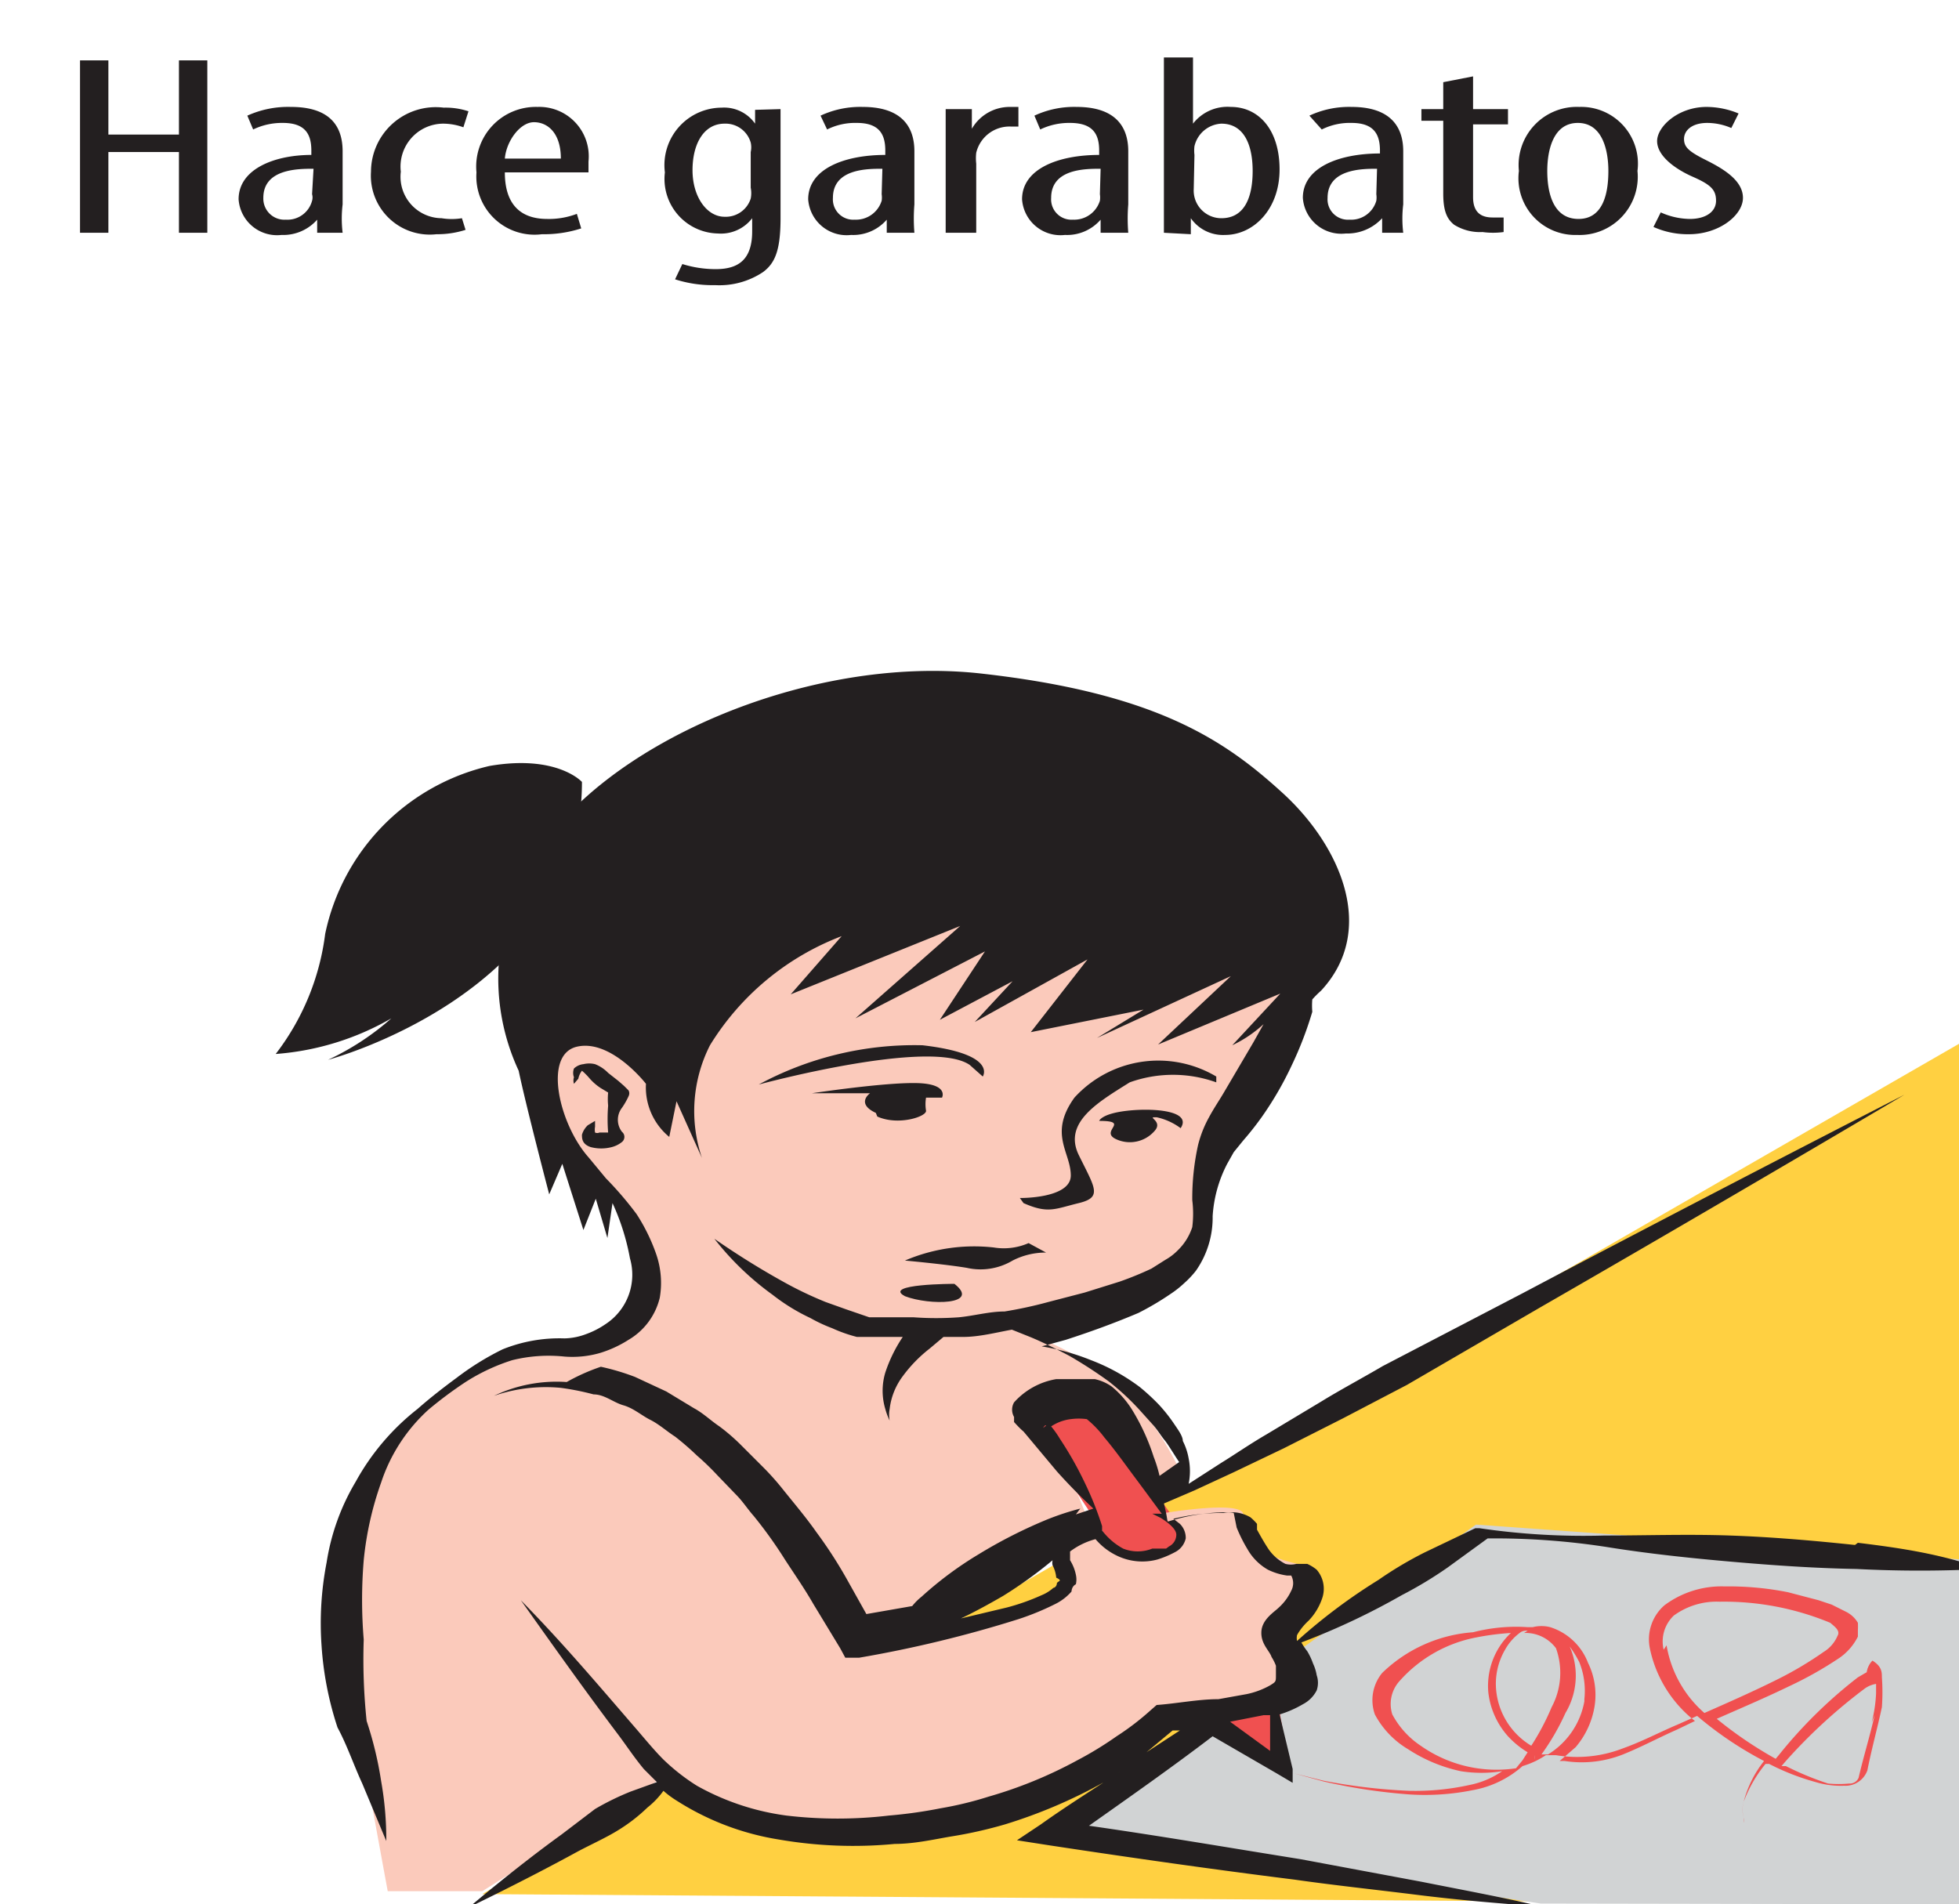 <svg id="Capa_1" data-name="Capa 1" xmlns="http://www.w3.org/2000/svg" viewBox="0 0 26.93 26.18"><defs><style>.cls-1{fill:#ffd041;}.cls-2{fill:#d1d3d4;}.cls-3{fill:#f05050;}.cls-4{fill:#fbcabb;}.cls-5{fill:#231f20;}</style></defs><title>5-12meses</title><polygon class="cls-1" points="6.63 26.04 26.93 14.35 26.93 26.18 6.63 26.04"/><polygon class="cls-2" points="21.18 26.17 14.38 25.16 20.29 20.96 27.1 21.45 27.1 26.18 21.18 26.17"/><path class="cls-3" d="M15.38,21.39l-1.21-1.83s.59-.36.82-.19a19.3,19.3,0,0,1,1.33,1.78s-.18.35-.94.24"/><polygon class="cls-3" points="16.49 23.57 17.55 23.3 17.72 24.28 16.49 23.57"/><path class="cls-4" d="M5.33,26s-.58-3.13-.62-3.58a3.87,3.87,0,0,1,.92-2.91,4.54,4.54,0,0,1,1.6-1,2.62,2.62,0,0,0,1.3-.39,1.44,1.44,0,0,0,.37-.88,3.84,3.84,0,0,0-1.06-1.36,3.08,3.08,0,0,1-.61-2.51c.16-.13,1.73-1.22,1.86-1.28s7.77.15,8.28.37.35,1,.35,1a22.51,22.51,0,0,0-.95,2.14c-.14.5-.28,1.57-.69,1.81a24.43,24.43,0,0,1-2.31.8,5.09,5.09,0,0,1,1.65.84,4.75,4.75,0,0,1,.84,1.25l-.44.2-.91-1.28-.74.3.51.69L15,21l-.38.24-1.07.65-.76.49s1.78-.35,1.85-.56-.12-.27-.07-.42.55-.36.55-.36.31.34.53.36.49-.07.55-.2-.25-.39-.25-.39,1.09-.19,1.14,0,.24.51.45.6.44.1.45.16-.42,1.12-.32,1.33.16.28-.12.4a8.12,8.12,0,0,1-1.2.2.8.8,0,0,0-.53.23,11.93,11.93,0,0,1-2.61,1.17c-1,.25-2.94.34-3.54-.1s-.55-.37-.55-.37L6.63,26H5.33Z"/><path class="cls-5" d="M12.68,14.37a4.51,4.51,0,0,0-2.25.54s2.36-.64,2.9-.27l.18.16s.21-.31-.83-.43"/><path class="cls-5" d="M14.07,16.54c.34.15.43.08.76,0s.22-.21,0-.66.27-.73.7-1a1.76,1.76,0,0,1,1.19,0l0-.08a1.56,1.56,0,0,0-1.95.29c-.36.5-.05.75-.05,1.07s-.7.31-.7.31"/><path class="cls-5" d="M12.06,15.35c.29.13.68,0,.67-.08a.55.55,0,0,1,0-.18l.22,0s.1-.19-.35-.2-1.44.14-1.44.14l.8,0s-.2.14.08.27"/><path class="cls-5" d="M15.9,15.36a.85.85,0,0,1,.33.15c.16-.24-.37-.28-.73-.24s-.39.14-.39.14c.44,0,0,.14.23.25a.45.45,0,0,0,.53-.11c.12-.13-.09-.19,0-.19"/><path class="cls-5" d="M9.62,15.91l0,0Z"/><path class="cls-5" d="M8.64,15.07a.08.08,0,0,0,0-.08l-.06-.06-.08-.07-.14-.11a.51.51,0,0,0-.18-.12.34.34,0,0,0-.16,0,.22.22,0,0,0-.13.06.17.17,0,0,0,0,.12.15.15,0,0,0,0,.09h0l.06-.07A.27.27,0,0,1,8,14.72s0,0,0,0a.91.91,0,0,1,.1.1.73.73,0,0,0,.16.14l.1.06s0,0,0,0a.92.92,0,0,0,0,.18,2.3,2.3,0,0,0,0,.37c0,.05,0,.05,0,0H8.24a.07.07,0,0,1-.06,0,.22.22,0,0,1,0-.08l0-.08h0l-.1.06A.29.29,0,0,0,8,15.6c0,.05,0,.13.12.17a.57.57,0,0,0,.29,0,.37.37,0,0,0,.14-.07.09.09,0,0,0,0-.14.27.27,0,0,1,0-.33,1,1,0,0,0,.1-.18"/><path class="cls-5" d="M14.57,18.25h0Z"/><path class="cls-5" d="M14.92,19.5h0"/><path class="cls-5" d="M17.5,24.1h0l-.59-.43h0l.46-.09.09,0v.55m-1.34-.34h.1l-.46.3Zm-.09-2.5h0l-.1,0-.09,0a.54.54,0,0,1-.4,0,.89.89,0,0,1-.29-.25l0-.06,0,0a4.47,4.47,0,0,0-.24-.6,4.86,4.86,0,0,0-.34-.6,1.36,1.36,0,0,0-.12-.17l0,0h0a.62.62,0,0,1,.27-.1.83.83,0,0,1,.22,0h0s0,0,0,0a1.43,1.43,0,0,1,.24.25c.16.19.3.39.42.55s.31.42.37.5l-.13,0,.12.06c.11.07.22.16.21.24A.18.18,0,0,1,16.07,21.26Zm-1.5.47h0s0,.06-.05.07a.55.55,0,0,1-.16.1,3,3,0,0,1-.48.17l-.63.15c.19-.09.39-.2.58-.31a6,6,0,0,0,.68-.49.14.14,0,0,0,0,.07.45.45,0,0,1,.05.17S14.57,21.71,14.57,21.73Zm-.19-2.13h0S14.37,19.58,14.38,19.6Zm11.16,1.61c-.57-.06-1.14-.11-1.72-.13s-1.14,0-1.72,0a9.82,9.82,0,0,1-1.72-.1h0l-.06,0-.69.33a5.14,5.14,0,0,0-.64.38,7.79,7.79,0,0,0-1.12.84.2.2,0,0,1,0-.08s.05-.1.16-.2a.82.82,0,0,0,.19-.32.4.4,0,0,0-.08-.38.57.57,0,0,0-.13-.08l-.1,0h-.05a.3.3,0,0,1-.15,0,.63.63,0,0,1-.23-.2c-.06-.09-.11-.18-.16-.27l0-.08a.76.76,0,0,0-.09-.09.51.51,0,0,0-.26-.07,2.75,2.75,0,0,0-.88.13,2.16,2.16,0,0,0-.05-.25l.42-.18.54-.25.69-.33.81-.41.88-.46,1.84-1.07c2.52-1.45,5-2.92,5-2.92l0,0s-2.64,1.35-5.25,2.73l-1.92,1c-.29.17-.59.33-.85.49l-.75.45c-.24.14-.44.28-.62.39l-.45.29h0a.87.87,0,0,0,0-.35.85.85,0,0,0-.08-.24c0-.07-.07-.16-.13-.25a2.19,2.19,0,0,0-.2-.25,3,3,0,0,0-.26-.24,2.73,2.73,0,0,0-.67-.37,3.18,3.18,0,0,0-.68-.19h0l.33-.09c.34-.11.67-.23,1-.37a3.91,3.91,0,0,0,.44-.26,1.39,1.39,0,0,0,.19-.15,1.29,1.29,0,0,0,.16-.17,1.27,1.27,0,0,0,.23-.75,1.8,1.8,0,0,1,.2-.72l.09-.16.13-.16a4.19,4.19,0,0,0,.26-.33,4.65,4.65,0,0,0,.41-.71,5,5,0,0,0,.28-.73,1,1,0,0,1,0-.17,1.36,1.36,0,0,1,.12-.12c.78-.84.26-2-.53-2.72S15.9,9.53,13.49,9.26s-5.25,1-6.15,2.55a3,3,0,0,0-.21,2.91c.1.48.42,1.7.42,1.7L7.73,16l.29.91.17-.43.16.54.07-.48a3.18,3.18,0,0,1,.24.76.81.81,0,0,1-.33.9,1.17,1.17,0,0,1-.27.14.89.89,0,0,1-.3.06,2.09,2.09,0,0,0-.85.15,3.77,3.77,0,0,0-.63.39c-.19.14-.37.28-.54.43a3.27,3.27,0,0,0-.85,1,3.09,3.09,0,0,0-.4,1.11,4.38,4.38,0,0,0-.07,1.14,4.52,4.52,0,0,0,.22,1.13h0c.13.24.22.51.34.77l.33.79h0a4.54,4.54,0,0,0-.07-.82,5,5,0,0,0-.2-.83v0A8.13,8.13,0,0,1,5,22.54a6.61,6.61,0,0,1,0-1.09,4.47,4.47,0,0,1,.24-1.07,2.34,2.34,0,0,1,.65-1A5.56,5.56,0,0,1,6.4,19a2.69,2.69,0,0,1,.64-.3,2.08,2.08,0,0,1,.72-.05,1.37,1.37,0,0,0,.49-.05,1.59,1.59,0,0,0,.39-.18.92.92,0,0,0,.43-.58,1.21,1.21,0,0,0-.05-.6,2.55,2.55,0,0,0-.27-.55,4.75,4.75,0,0,0-.42-.49h0l-.24-.29c-.4-.45-.63-1.41-.16-1.52s.95.51.95.51a.88.88,0,0,0,.32.73l.1-.49.35.78a2,2,0,0,1,.11-1.55,3.65,3.65,0,0,1,1.81-1.5l-.7.8,2.33-.94L11.76,14l1.78-.92-.62.94,1-.53-.52.56,1.55-.86-.78,1,1.55-.31-.64.39,1.84-.85-1,.94,1.68-.7,0,0-.66.71a1.73,1.73,0,0,0,.43-.29l-.14.25-.4.68c-.07.12-.14.22-.21.35a1.58,1.58,0,0,0-.15.38,3.39,3.39,0,0,0-.08.76,1.5,1.5,0,0,1,0,.37.78.78,0,0,1-.2.32.76.76,0,0,1-.17.13l-.19.12a4.48,4.48,0,0,1-.44.18l-.48.15-.5.13h0a5.8,5.8,0,0,1-.6.13c-.21,0-.42.06-.63.08a4.3,4.3,0,0,1-.62,0l-.31,0-.13,0-.17,0L11.63,18l-.28-.1a5.12,5.12,0,0,1-.53-.25,11,11,0,0,1-1-.62l0,0a3.93,3.93,0,0,0,.8.77,2.68,2.68,0,0,0,.52.32,2.09,2.09,0,0,0,.3.14,2,2,0,0,0,.34.12l.16,0,.19,0,.28,0h0a2,2,0,0,0-.24.49.87.87,0,0,0,0,.5.91.91,0,0,0,.06.16l0,.06,0-.06a.43.43,0,0,1,0-.16.93.93,0,0,1,.18-.45,1.92,1.92,0,0,1,.37-.38l.19-.16h.27c.22,0,.45-.06.67-.1l.25.1c.17.07.35.16.54.26a6.22,6.22,0,0,1,.54.35,3.49,3.49,0,0,1,.44.41l.18.2c.06.07.1.14.15.2s.15.23.2.3l0,0-.27.19a1.86,1.86,0,0,0-.08-.26,2.94,2.94,0,0,0-.28-.62,1.3,1.3,0,0,0-.3-.35.64.64,0,0,0-.23-.1h-.21l-.32,0a1,1,0,0,0-.58.32.2.2,0,0,0,0,.2l0,.07,0,0,0,0s.08.09.13.13l.46.55c.26.29.47.48.5.51h0l-.24.08.06-.08a3.67,3.67,0,0,0-.48.16,6.7,6.7,0,0,0-.92.47,4.93,4.93,0,0,0-.78.58.8.8,0,0,0-.13.13l-.63.11-.28-.5a6.16,6.16,0,0,0-.41-.63c-.14-.2-.31-.4-.47-.6a3.58,3.58,0,0,0-.26-.29l-.29-.29a2.73,2.73,0,0,0-.31-.27c-.12-.08-.22-.18-.35-.25l-.38-.23-.43-.2a3.23,3.23,0,0,0-.47-.14A2.74,2.74,0,0,0,7.79,19a2,2,0,0,0-1,.19l0,0a2.18,2.18,0,0,1,.92-.11,3.58,3.58,0,0,1,.45.09c.15,0,.27.11.41.15s.25.14.37.2.23.16.34.23a3.73,3.73,0,0,1,.3.26,3.57,3.57,0,0,1,.28.27l.26.27c.09.09.16.2.24.29a6,6,0,0,1,.43.6c.13.2.27.4.39.61l.37.61.07.13.19,0A16.6,16.6,0,0,0,14,22.26a3.66,3.66,0,0,0,.51-.21.72.72,0,0,0,.22-.17s0-.07.06-.1a.3.3,0,0,0,0-.13.6.6,0,0,0-.08-.2c0-.06,0-.09,0-.12a1,1,0,0,1,.35-.17.89.89,0,0,0,.3.23.8.8,0,0,0,.55.05,1.33,1.33,0,0,0,.24-.1.28.28,0,0,0,.15-.19.27.27,0,0,0-.08-.2l-.09-.07a2.82,2.82,0,0,1,.69-.08.29.29,0,0,1,.14,0s0,0,0,0L17,21a2.1,2.1,0,0,0,.15.3.75.75,0,0,0,.28.28.87.87,0,0,0,.26.08h.06l0,0a.22.22,0,0,1,0,.21.72.72,0,0,1-.17.23c-.06.06-.23.16-.24.33s.11.26.14.35a.67.67,0,0,1,.06.12l0,.13c0,.09,0,.09-.08.14a1.12,1.12,0,0,1-.32.12l-.39.07c-.28,0-.57.06-.85.08H15.9l-.08.07a3.62,3.62,0,0,1-.47.36,4.86,4.86,0,0,1-.54.33,6,6,0,0,1-1.22.5,4.88,4.88,0,0,1-.66.16,6.37,6.37,0,0,1-.71.1,6,6,0,0,1-1.41,0,3.44,3.44,0,0,1-1.23-.41,2.82,2.82,0,0,1-.46-.36c-.13-.13-.26-.29-.39-.44-.51-.59-1-1.17-1.57-1.75h0c.44.62.88,1.24,1.34,1.85.12.16.21.3.35.47l.18.18-.36.13a3.65,3.65,0,0,0-.49.24l-.46.35c-.65.47-1.27,1-1.27,1l0,0s.77-.37,1.5-.77c.19-.1.39-.19.55-.29a2.32,2.32,0,0,0,.4-.31,1.15,1.15,0,0,0,.22-.23,1.33,1.33,0,0,0,.19.14,3.68,3.68,0,0,0,1.4.53,6,6,0,0,0,1.59.06c.26,0,.53-.06.76-.1a6,6,0,0,0,.76-.17,7,7,0,0,0,1.34-.57c.08,0,.15-.1.23-.15-.36.24-.73.47-1.08.72l-.33.22.45.07c1.12.17,2.24.33,3.36.47.56.08,1.13.14,1.69.21s1.14.12,1.71.16c-.55-.13-1.1-.23-1.65-.34l-1.66-.31c-1-.16-1.93-.32-2.91-.46.58-.41,1.15-.81,1.7-1.23l.88.51.22.13,0-.19-.18-.75a1.48,1.48,0,0,0,.32-.14.44.44,0,0,0,.19-.19.32.32,0,0,0,0-.21.6.6,0,0,0-.05-.16.89.89,0,0,0-.08-.17.83.83,0,0,1-.08-.12,9.73,9.73,0,0,0,1.38-.65,5.54,5.54,0,0,0,.63-.38l.55-.4a10.1,10.1,0,0,1,1.65.12c.56.09,1.13.15,1.7.2s1.15.09,1.72.1a16.83,16.83,0,0,0,1.74,0v0C26.67,21.36,26.11,21.28,25.54,21.21Z"/><path class="cls-3" d="M25.77,23.58h0c-.06.27-.15.56-.22.86a.13.13,0,0,1-.13.08,1.55,1.55,0,0,1-.29,0,4.17,4.17,0,0,1-.58-.24l-.06,0,.06-.07a7.38,7.38,0,0,1,1.09-1,.37.37,0,0,1,.15-.06s0,.07,0,.13a1.94,1.94,0,0,1-.06.4m-2.86-1h0a.49.49,0,0,1,.14-.47,1,1,0,0,1,.63-.19,3.81,3.81,0,0,1,1.52.29c.07.06.14.11.1.18a.48.48,0,0,1-.19.22,4.91,4.91,0,0,1-.64.38c-.32.16-.66.31-1,.46A1.58,1.58,0,0,1,22.91,22.62ZM21.1,24.19h0a.21.21,0,0,1,0-.06l0,0ZM19.53,24h0a1.19,1.19,0,0,1-.39-.43.47.47,0,0,1,.1-.46,1.88,1.88,0,0,1,1.06-.6,3.55,3.55,0,0,1,.47-.06,1,1,0,0,0-.17.21,1,1,0,0,0-.14.61,1.09,1.09,0,0,0,.27.6,1.23,1.23,0,0,0,.27.22l-.07.11-.09.11A1.81,1.81,0,0,1,19.53,24Zm1.9-1.55h0l0,0Zm-.48,0h0a.52.52,0,0,1,.44.21,1,1,0,0,1-.06.81,3.35,3.35,0,0,1-.28.53,1,1,0,0,1-.48-.74.93.93,0,0,1,.12-.58.72.72,0,0,1,.2-.23S20.93,22.41,21,22.42Zm.83.94h0a1.08,1.08,0,0,1-.5.73l-.09,0a3.25,3.25,0,0,0,.33-.57,1,1,0,0,0,.06-.91s0-.05-.06-.08a1.6,1.6,0,0,1,.19.29A1.06,1.06,0,0,1,21.78,23.36Zm3.88-.4-.12.07a6.41,6.41,0,0,0-1.08,1.06l-.05.06a5.5,5.5,0,0,1-.81-.55c.34-.15.67-.29,1-.45a5.13,5.13,0,0,0,.69-.39.78.78,0,0,0,.25-.29l0-.09a1,1,0,0,0,0-.1.39.39,0,0,0-.16-.15l-.2-.1L25,22l-.42-.11a4.14,4.14,0,0,0-.87-.08,1.31,1.31,0,0,0-.83.26.62.62,0,0,0-.2.59,1.71,1.71,0,0,0,.62,1l-.25.12c-.25.11-.49.24-.74.34a1.54,1.54,0,0,1-.8.09l-.07,0,.22-.19a1.15,1.15,0,0,0,.26-.56,1,1,0,0,0-.09-.6.82.82,0,0,0-.52-.49.49.49,0,0,0-.24,0H21a2.36,2.36,0,0,0-.75.07A2,2,0,0,0,19,23a.59.59,0,0,0-.1.57,1.23,1.23,0,0,0,.46.48,2.14,2.14,0,0,0,.72.3,1.81,1.81,0,0,0,.57,0,1.2,1.2,0,0,1-.45.19,3.48,3.48,0,0,1-.83.08,7.94,7.94,0,0,1-1.18-.14l-.4-.1v0l.4.11a7.82,7.82,0,0,0,1.19.18,3.33,3.33,0,0,0,.87-.06,1.4,1.4,0,0,0,.68-.33s0,0,0,0a1.17,1.17,0,0,0,.32-.15l.14,0a1.74,1.74,0,0,0,.91-.09c.28-.1.5-.22.76-.33l.27-.12a4.94,4.94,0,0,0,.92.62,1.52,1.52,0,0,0-.28.56.38.38,0,0,0,0,.22l0,.07h0a.25.25,0,0,1,0-.07.4.4,0,0,1,0-.22,1.84,1.84,0,0,1,.3-.52l.05,0a3.27,3.27,0,0,0,.64.25,1.19,1.19,0,0,0,.39.05.32.32,0,0,0,.32-.21c.06-.3.14-.59.2-.87a2.85,2.85,0,0,0,0-.41c0-.07,0-.15-.13-.23A.29.29,0,0,0,25.66,23Z"/><path class="cls-5" d="M13.66,17.15a2.42,2.42,0,0,0-1.22.18s.55.05.85.1a.86.86,0,0,0,.63-.1,1,1,0,0,1,.46-.11l-.24-.13a.85.85,0,0,1-.48.06"/><path class="cls-5" d="M12.44,17.82c.34.13,1.05.12.68-.17,0,0-1,0-.68.17"/><polygon class="cls-5" points="1.49 0.83 1.49 1.85 2.46 1.85 2.46 0.83 2.85 0.83 2.85 3.2 2.46 3.2 2.46 2.09 1.49 2.09 1.49 3.2 1.1 3.2 1.1 0.83 1.49 0.83"/><path class="cls-5" d="M4.31,2.32h0c-.21,0-.69,0-.69.4a.29.29,0,0,0,.31.3.35.35,0,0,0,.36-.26.16.16,0,0,0,0-.09Zm.05.88,0-.18h0a.62.62,0,0,1-.49.21.53.53,0,0,1-.59-.49c0-.42.5-.61,1-.61V2.07c0-.22-.08-.38-.39-.38a.91.91,0,0,0-.41.09L3.4,1.59A1.36,1.36,0,0,1,4,1.47c.5,0,.71.23.71.61v.73a1.63,1.63,0,0,0,0,.39Z"/><path class="cls-5" d="M6.4,3.16A1.27,1.27,0,0,1,6,3.22a.81.81,0,0,1-.9-.86.89.89,0,0,1,1-.88,1,1,0,0,1,.34.05l-.07.22a.82.82,0,0,0-.28-.05.59.59,0,0,0-.58.66A.57.57,0,0,0,6.07,3a.87.87,0,0,0,.28,0Z"/><path class="cls-5" d="M7.71,2.18h0c0-.35-.18-.5-.37-.5s-.38.26-.4.5Zm-.77.19c0,.52.3.64.58.64a1.08,1.08,0,0,0,.41-.07l.06.2a1.66,1.66,0,0,1-.54.08.8.8,0,0,1-.9-.85.82.82,0,0,1,.84-.9.68.68,0,0,1,.7.75v.15Z"/><path class="cls-5" d="M10.32,2.09h0a.3.3,0,0,0,0-.13.36.36,0,0,0-.36-.26c-.28,0-.44.27-.44.64s.2.64.44.64a.36.36,0,0,0,.36-.25.39.39,0,0,0,0-.15Zm.41-.59c0,.12,0,.27,0,.53V3c0,.45-.08.62-.24.74a1.08,1.08,0,0,1-.66.18,1.68,1.68,0,0,1-.55-.08l.1-.21a1.53,1.53,0,0,0,.46.07c.31,0,.5-.13.5-.52V3h0a.54.54,0,0,1-.47.21.75.75,0,0,1-.73-.84.79.79,0,0,1,.78-.89.52.52,0,0,1,.46.22h0l0-.19Z"/><path class="cls-5" d="M12.13,2.32h0c-.21,0-.68,0-.68.4a.28.28,0,0,0,.3.3.37.37,0,0,0,.37-.26.31.31,0,0,0,0-.09Zm.06.88,0-.18h0a.61.61,0,0,1-.49.21.53.53,0,0,1-.59-.49c0-.42.5-.61,1.06-.61V2.07c0-.22-.08-.38-.39-.38a.86.86,0,0,0-.41.09l-.09-.19a1.29,1.29,0,0,1,.58-.12c.49,0,.71.23.71.61v.73a2.42,2.42,0,0,0,0,.39Z"/><path class="cls-5" d="M13,1.94c0-.14,0-.31,0-.44h.36l0,.27h0a.6.6,0,0,1,.52-.3H14v.27H13.9a.47.47,0,0,0-.48.36.66.66,0,0,0,0,.15V3.2H13Z"/><path class="cls-5" d="M15.13,2.32h0c-.21,0-.68,0-.68.4a.28.28,0,0,0,.3.3.37.37,0,0,0,.37-.26.31.31,0,0,0,0-.09Zm0,.88,0-.18h0a.61.61,0,0,1-.49.21.53.53,0,0,1-.59-.49c0-.42.5-.61,1.06-.61V2.07c0-.22-.08-.38-.4-.38a.91.91,0,0,0-.41.09l-.08-.19a1.29,1.29,0,0,1,.58-.12c.49,0,.71.23.71.61v.73a2.42,2.42,0,0,0,0,.39Z"/><path class="cls-5" d="M16.41,2.6h0a.38.38,0,0,0,.38.4c.32,0,.43-.29.43-.65s-.12-.65-.43-.65a.4.4,0,0,0-.37.31.49.49,0,0,0,0,.12ZM16,3.2c0-.1,0-.29,0-.41v-2h.4V1.7h0a.6.6,0,0,1,.52-.23c.38,0,.67.31.67.86s-.36.9-.75.9A.54.54,0,0,1,16.37,3h0l0,.22Z"/><path class="cls-5" d="M18.93,2.32h0c-.2,0-.68,0-.68.4a.28.28,0,0,0,.3.3.36.36,0,0,0,.37-.26.31.31,0,0,0,0-.09ZM19,3.2,19,3h0a.65.65,0,0,1-.5.21.53.53,0,0,1-.59-.49c0-.42.5-.61,1.06-.61V2.07c0-.22-.08-.38-.39-.38a.86.86,0,0,0-.41.09L18,1.59a1.29,1.29,0,0,1,.58-.12c.49,0,.71.23.71.61v.73a1.63,1.63,0,0,0,0,.39Z"/><path class="cls-5" d="M20.25,1.05V1.5h.48v.21h-.48v1c0,.22.12.28.27.28h.15l0,.2a1.07,1.07,0,0,1-.29,0,.67.67,0,0,1-.39-.1c-.1-.08-.15-.19-.15-.43v-1h-.3V1.5h.3V1.13Z"/><path class="cls-5" d="M21.27,2.35h0c0,.28.07.66.43.66s.41-.4.41-.66-.07-.66-.42-.66-.42.4-.42.66m1.24,0a.8.8,0,0,1-.83.88.78.78,0,0,1-.8-.88.8.8,0,0,1,.83-.88A.78.78,0,0,1,22.51,2.35Z"/><path class="cls-5" d="M22.83,2.92a1,1,0,0,0,.4.09c.22,0,.36-.1.36-.25s-.07-.22-.32-.33-.49-.29-.49-.49.29-.47.68-.47a1.16,1.16,0,0,1,.44.09l-.1.2a.84.84,0,0,0-.33-.07c-.22,0-.32.11-.32.22s.06.17.3.29.51.28.51.52-.33.5-.74.5a1.15,1.15,0,0,1-.49-.1Z"/><path class="cls-5" d="M8,10.75s-.34-.38-1.27-.22a3,3,0,0,0-2.26,2.31,3.4,3.4,0,0,1-.68,1.65A3.73,3.73,0,0,0,5.38,14a3.61,3.61,0,0,1-.87.57S8,13.65,8,10.75"/></svg>